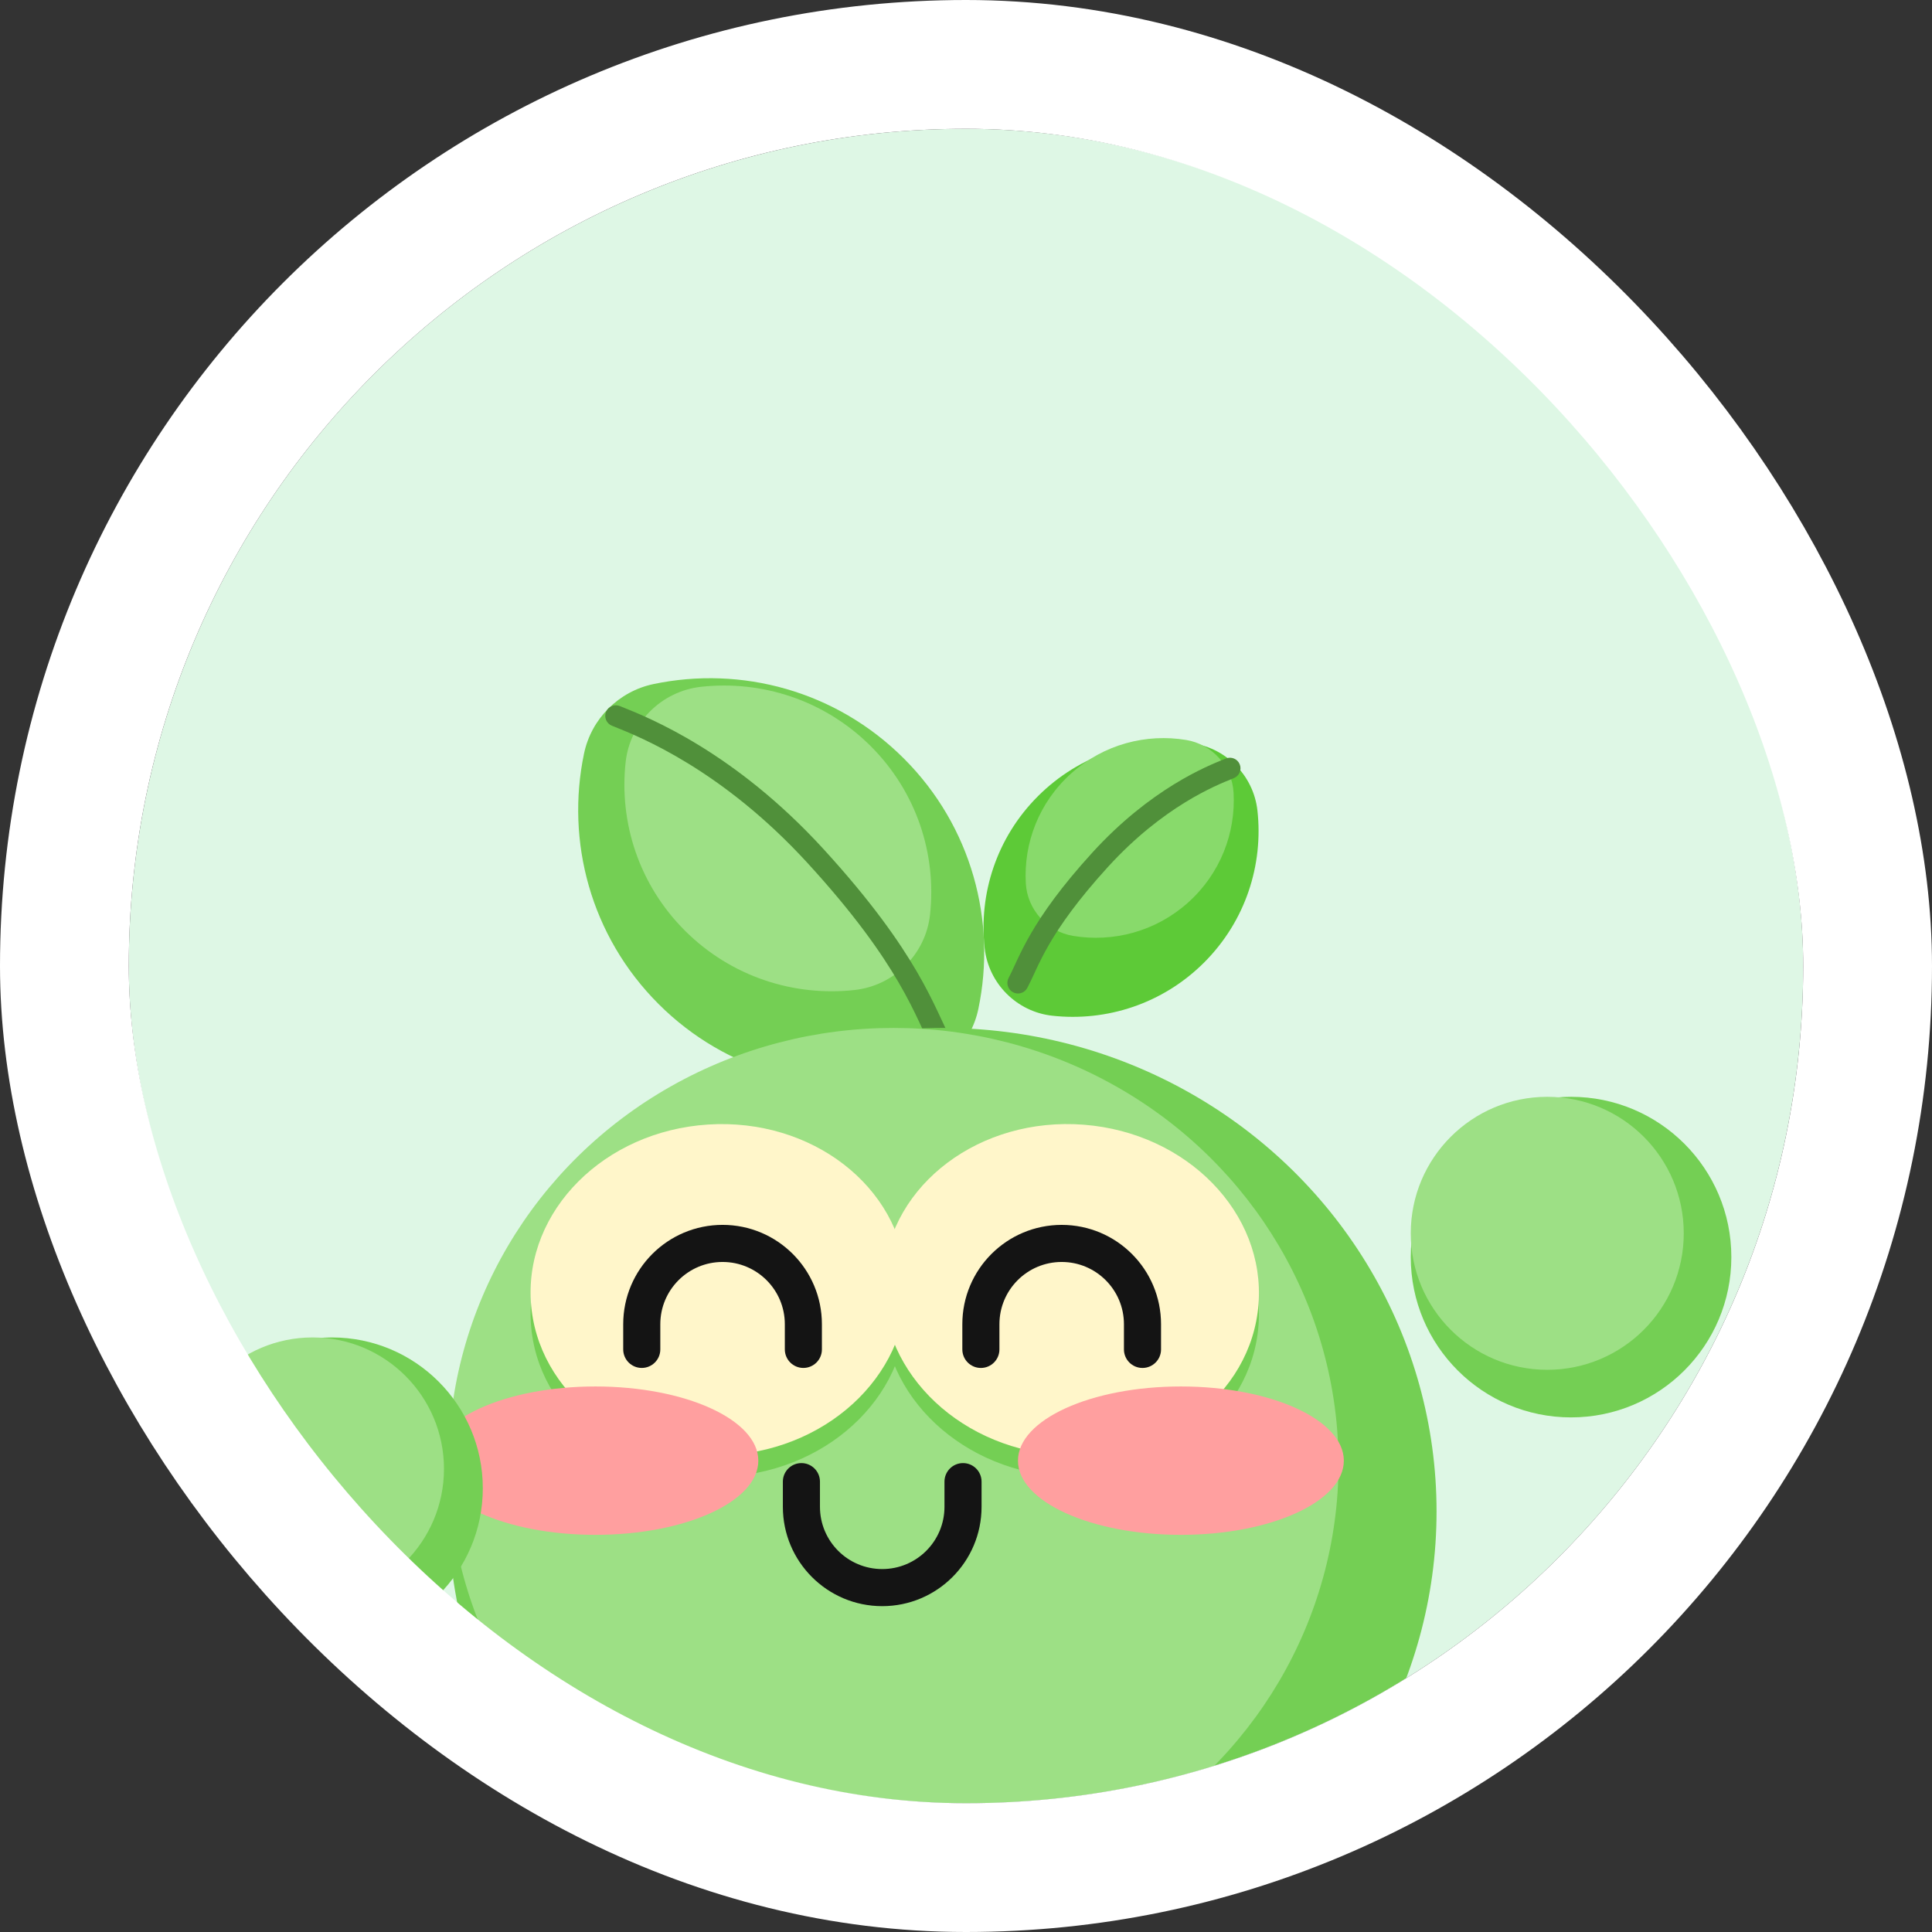 <svg width="120" height="120" viewBox="0 0 120 120" fill="none" xmlns="http://www.w3.org/2000/svg">
<rect x="0" y="0" width="120" height="120" fill="#333333" stroke="none"/>
<g clip-path="url(#clip0_108_5900)">
<rect x="8" y="8" width="104" height="104" rx="52" fill="#DEF7E5"/>
<path d="M36.275 46.807C36.728 44.641 38.427 42.942 40.593 42.488C46.032 41.349 51.92 42.891 56.143 47.114C60.365 51.336 61.907 57.225 60.768 62.663C60.315 64.829 58.616 66.528 56.45 66.982C51.011 68.121 45.123 66.579 40.9 62.357C36.677 58.134 35.136 52.246 36.275 46.807Z" fill="#74CF54"/>
<path d="M43.544 42.658C41.09 42.929 39.133 44.879 38.861 47.324C38.445 51.062 39.676 54.947 42.552 57.814C45.429 60.68 49.329 61.906 53.081 61.491C55.535 61.22 57.492 59.27 57.764 56.825C58.18 53.087 56.95 49.202 54.073 46.336C51.196 43.47 47.296 42.244 43.544 42.658Z" fill="#9DE085"/>
<path fill-rule="evenodd" clip-rule="evenodd" d="M37.641 44.219C37.776 43.882 38.16 43.718 38.497 43.854C38.538 43.871 38.582 43.888 38.629 43.907C40.318 44.582 45.627 46.705 51.135 52.722C54.113 55.976 55.841 58.451 56.96 60.373C57.519 61.333 57.922 62.149 58.25 62.844C58.346 63.047 58.434 63.237 58.517 63.414C58.722 63.856 58.893 64.225 59.072 64.558C59.244 64.879 59.123 65.278 58.803 65.45C58.482 65.621 58.083 65.501 57.912 65.18C57.714 64.811 57.518 64.39 57.306 63.934C57.227 63.762 57.145 63.586 57.06 63.406C56.741 62.73 56.356 61.951 55.822 61.035C54.757 59.205 53.087 56.804 50.164 53.611C44.857 47.813 39.765 45.778 38.14 45.129C38.092 45.11 38.048 45.092 38.006 45.076C37.669 44.94 37.505 44.557 37.641 44.219Z" fill="#50903A"/>
<path d="M78.101 50.343C77.857 48.144 76.103 46.39 73.903 46.146C70.541 45.773 67.046 46.876 64.467 49.455C61.889 52.033 60.786 55.528 61.159 58.891C61.403 61.09 63.157 62.844 65.356 63.088C68.719 63.461 72.214 62.358 74.793 59.78C77.371 57.201 78.474 53.706 78.101 50.343Z" fill="#5DCA37"/>
<path d="M76.619 49.229C76.527 47.595 75.298 46.229 73.677 45.961C71.199 45.55 68.563 46.224 66.548 48.025C64.532 49.826 63.574 52.363 63.715 54.862C63.807 56.496 65.036 57.862 66.657 58.131C69.135 58.541 71.771 57.867 73.786 56.066C75.802 54.265 76.76 51.728 76.619 49.229Z" fill="#88DA6B"/>
<path fill-rule="evenodd" clip-rule="evenodd" d="M77.002 47.475C76.866 47.138 76.483 46.975 76.146 47.111C76.119 47.121 76.09 47.133 76.06 47.145C74.95 47.591 71.459 48.993 67.842 52.962C65.895 55.098 64.761 56.728 64.024 57.999C63.656 58.634 63.391 59.173 63.176 59.63C63.112 59.767 63.053 59.894 62.999 60.011C62.867 60.296 62.76 60.528 62.647 60.74C62.476 61.061 62.597 61.459 62.918 61.631C63.238 61.802 63.637 61.681 63.808 61.36C63.94 61.113 64.072 60.828 64.211 60.528C64.262 60.417 64.314 60.304 64.368 60.19C64.573 59.753 64.821 59.25 65.163 58.659C65.847 57.479 66.923 55.924 68.815 53.849C72.232 50.1 75.505 48.786 76.551 48.367C76.582 48.354 76.611 48.343 76.638 48.331C76.975 48.196 77.138 47.812 77.002 47.475Z" fill="#50903A"/>
<ellipse cx="58.538" cy="93.878" rx="30.689" ry="30.031" fill="#74CF54"/>
<ellipse cx="55.494" cy="90.916" rx="27.645" ry="27.069" fill="#9DE085"/>
<ellipse cx="44.633" cy="81.44" rx="11.683" ry="10.285" transform="rotate(-3.694 44.633 81.44)" fill="#74CF54"/>
<ellipse cx="66.519" cy="81.44" rx="11.683" ry="10.285" transform="rotate(4.443 66.519 81.44)" fill="#74CF54"/>
<ellipse cx="44.633" cy="80.111" rx="11.683" ry="10.285" transform="rotate(-3.694 44.633 80.111)" fill="#FFF6CA"/>
<ellipse cx="66.519" cy="80.112" rx="11.683" ry="10.285" transform="rotate(4.443 66.519 80.112)" fill="#FFF6CA"/>
<circle cx="97.581" cy="78.081" r="9.956" fill="#74CF54"/>
<circle cx="96.103" cy="76.603" r="8.478" fill="#9DE085"/>
<path fill-rule="evenodd" clip-rule="evenodd" d="M38.709 82.25C38.709 78.842 41.472 76.079 44.88 76.079C48.288 76.079 51.05 78.842 51.05 82.25V83.813C51.05 84.45 50.535 84.965 49.899 84.965C49.263 84.965 48.747 84.45 48.747 83.813V82.25C48.747 80.114 47.016 78.383 44.88 78.383C42.744 78.383 41.013 80.114 41.013 82.25V83.813C41.013 84.45 40.497 84.965 39.861 84.965C39.225 84.965 38.709 84.45 38.709 83.813V82.25Z" fill="#141414"/>
<path fill-rule="evenodd" clip-rule="evenodd" d="M59.772 82.25C59.772 78.842 62.535 76.08 65.943 76.08C69.351 76.08 72.114 78.842 72.114 82.25V83.814C72.114 84.45 71.598 84.966 70.962 84.966C70.326 84.966 69.81 84.45 69.81 83.814V82.25C69.81 80.115 68.078 78.383 65.943 78.383C63.807 78.383 62.076 80.115 62.076 82.25V83.814C62.076 84.45 61.56 84.966 60.924 84.966C60.288 84.966 59.772 84.45 59.772 83.814V82.25Z" fill="#141414"/>
<path fill-rule="evenodd" clip-rule="evenodd" d="M60.967 93.59C60.967 96.998 58.204 99.761 54.796 99.761C51.388 99.761 48.625 96.998 48.625 93.59V92.027C48.625 91.391 49.141 90.875 49.777 90.875C50.413 90.875 50.929 91.391 50.929 92.027V93.59C50.929 95.726 52.66 97.457 54.796 97.457C56.932 97.457 58.663 95.726 58.663 93.59V92.027C58.663 91.391 59.179 90.875 59.815 90.875C60.451 90.875 60.967 91.391 60.967 92.027V93.59Z" fill="#141414"/>
<ellipse cx="36.981" cy="90.724" rx="10.12" ry="4.608" fill="#FF9F9F"/>
<ellipse cx="73.348" cy="90.724" rx="10.12" ry="4.608" fill="#FF9F9F"/>
<ellipse cx="20.619" cy="92.44" rx="9.369" ry="9.369" fill="#74CF54"/>
<circle cx="19.413" cy="91.234" r="8.163" fill="#9DE085"/>
</g>
<rect x="4" y="4" width="112" height="112" rx="56" stroke="white" stroke-width="8"/>
<defs>
<clipPath id="clip0_108_5900">
<rect x="8" y="8" width="104" height="104" rx="52" fill="white"/>
</clipPath>
</defs>
</svg>
